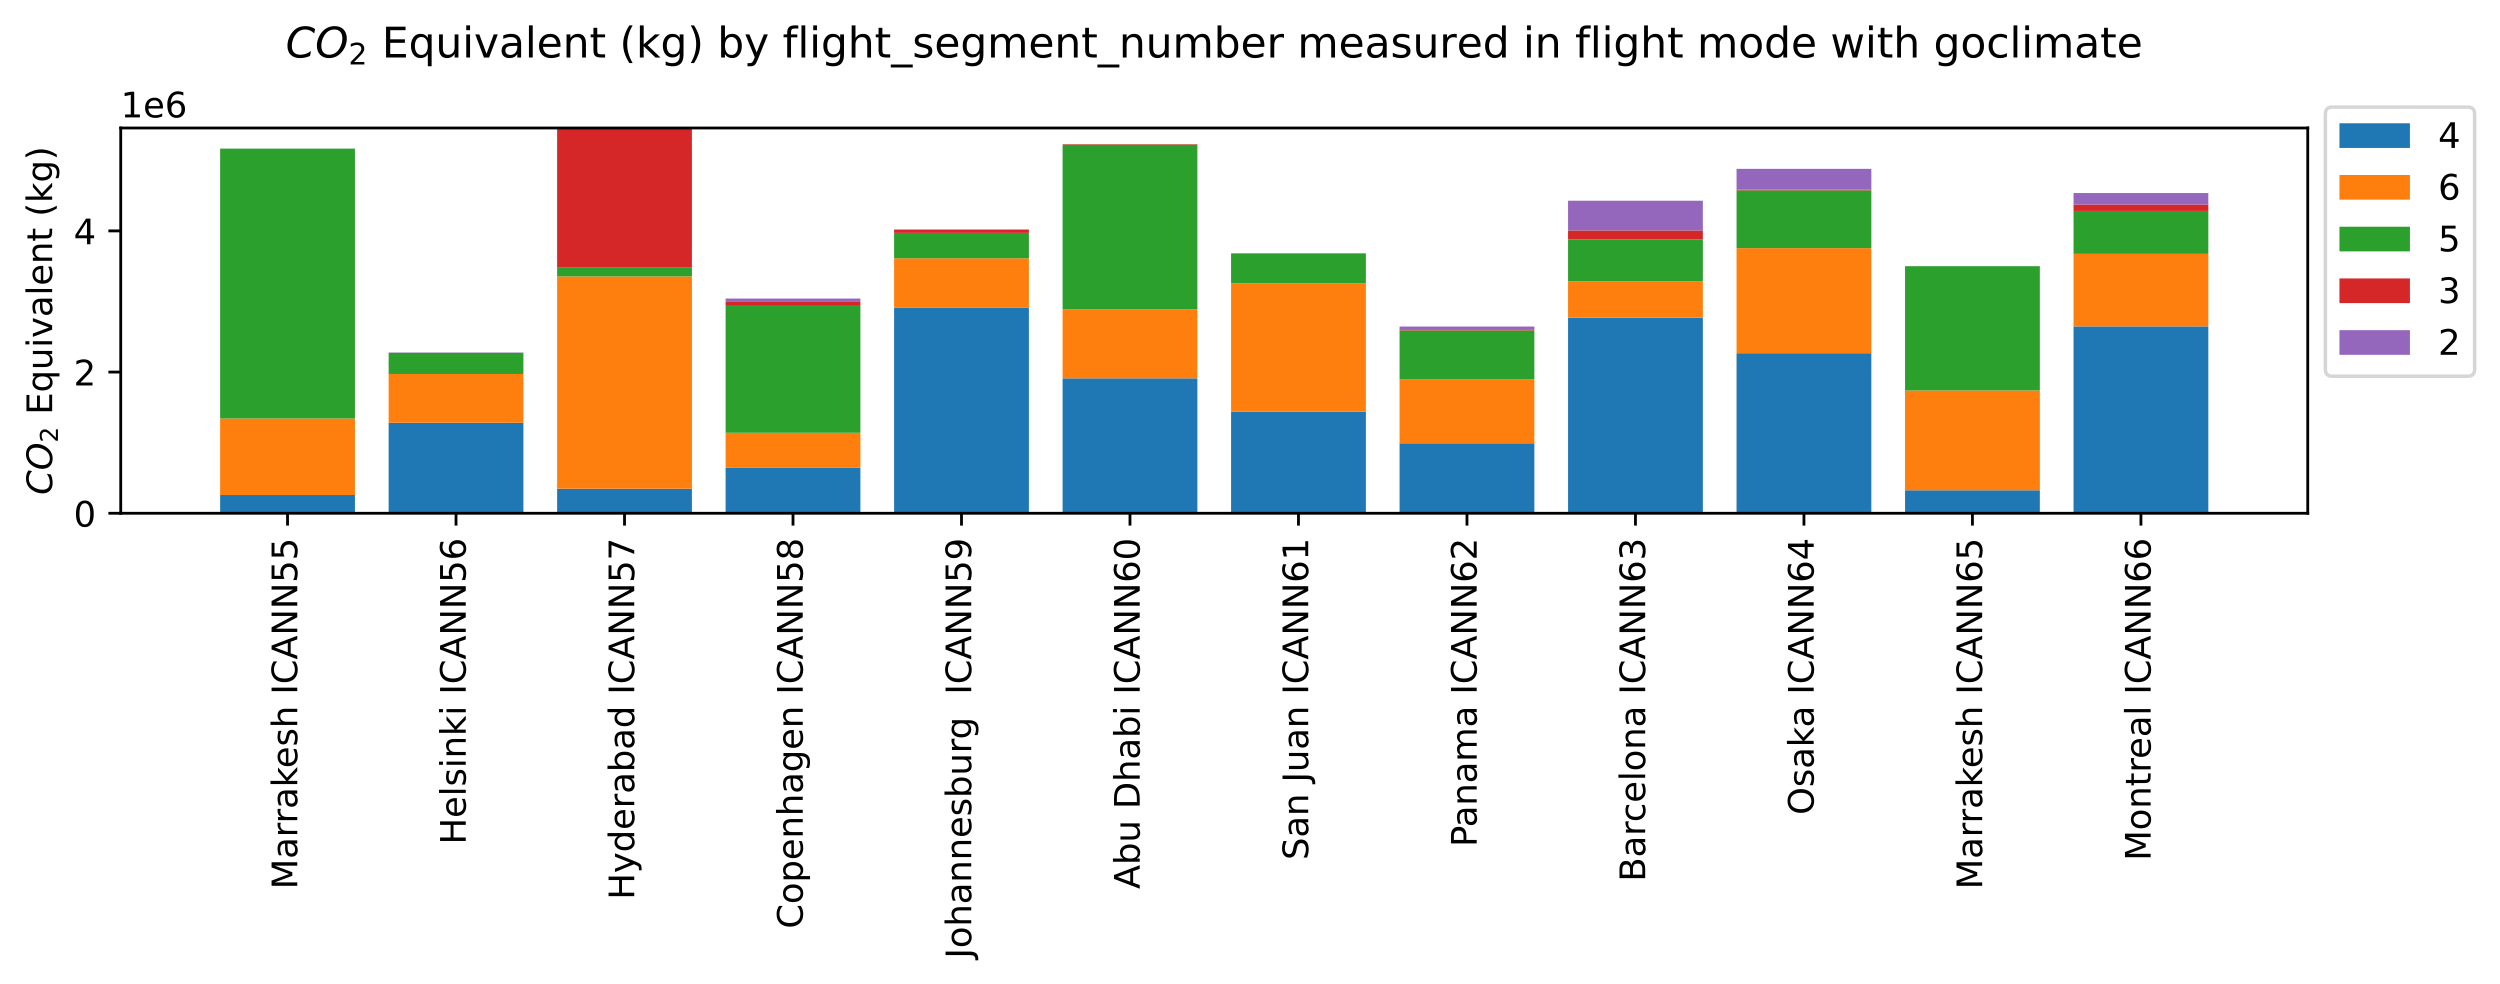 <?xml version="1.0" encoding="utf-8" standalone="no"?>
<!DOCTYPE svg PUBLIC "-//W3C//DTD SVG 1.1//EN"
  "http://www.w3.org/Graphics/SVG/1.1/DTD/svg11.dtd">
<!-- Created with matplotlib (https://matplotlib.org/) -->
<svg height="279.218pt" version="1.1" viewBox="0 0 709.485 279.218" width="709.485pt" xmlns="http://www.w3.org/2000/svg" xmlns:xlink="http://www.w3.org/1999/xlink">
 <defs>
  <style type="text/css">
*{stroke-linecap:butt;stroke-linejoin:round;}
  </style>
 </defs>
 <g id="figure_1">
  <g id="patch_1">
   <path d="M -0 279.218 
L 709.485 279.218 
L 709.485 0 
L -0 0 
z
" style="fill:#ffffff;"/>
  </g>
  <g id="axes_1">
   <g id="patch_2">
    <path d="M 34.263 145.659 
L 654.923 145.659 
L 654.923 36.32 
L 34.263 36.32 
z
" style="fill:#ffffff;"/>
   </g>
   <g id="patch_3">
    <path clip-path="url(#pe28b0ec6ab)" d="M 62.474 145.659 
L 100.728 145.659 
L 100.728 140.486 
L 62.474 140.486 
z
" style="fill:#1f77b4;"/>
   </g>
   <g id="patch_4">
    <path clip-path="url(#pe28b0ec6ab)" d="M 110.291 145.659 
L 148.544 145.659 
L 148.544 119.973 
L 110.291 119.973 
z
" style="fill:#1f77b4;"/>
   </g>
   <g id="patch_5">
    <path clip-path="url(#pe28b0ec6ab)" d="M 158.108 145.659 
L 196.361 145.659 
L 196.361 138.691 
L 158.108 138.691 
z
" style="fill:#1f77b4;"/>
   </g>
   <g id="patch_6">
    <path clip-path="url(#pe28b0ec6ab)" d="M 205.924 145.659 
L 244.178 145.659 
L 244.178 132.764 
L 205.924 132.764 
z
" style="fill:#1f77b4;"/>
   </g>
   <g id="patch_7">
    <path clip-path="url(#pe28b0ec6ab)" d="M 253.741 145.659 
L 291.994 145.659 
L 291.994 87.369 
L 253.741 87.369 
z
" style="fill:#1f77b4;"/>
   </g>
   <g id="patch_8">
    <path clip-path="url(#pe28b0ec6ab)" d="M 301.558 145.659 
L 339.811 145.659 
L 339.811 107.363 
L 301.558 107.363 
z
" style="fill:#1f77b4;"/>
   </g>
   <g id="patch_9">
    <path clip-path="url(#pe28b0ec6ab)" d="M 349.374 145.659 
L 387.627 145.659 
L 387.627 116.812 
L 349.374 116.812 
z
" style="fill:#1f77b4;"/>
   </g>
   <g id="patch_10">
    <path clip-path="url(#pe28b0ec6ab)" d="M 397.191 145.659 
L 435.444 145.659 
L 435.444 125.797 
L 397.191 125.797 
z
" style="fill:#1f77b4;"/>
   </g>
   <g id="patch_11">
    <path clip-path="url(#pe28b0ec6ab)" d="M 445.007 145.659 
L 483.261 145.659 
L 483.261 90.151 
L 445.007 90.151 
z
" style="fill:#1f77b4;"/>
   </g>
   <g id="patch_12">
    <path clip-path="url(#pe28b0ec6ab)" d="M 492.824 145.659 
L 531.077 145.659 
L 531.077 100.229 
L 492.824 100.229 
z
" style="fill:#1f77b4;"/>
   </g>
   <g id="patch_13">
    <path clip-path="url(#pe28b0ec6ab)" d="M 540.641 145.659 
L 578.894 145.659 
L 578.894 139.128 
L 540.641 139.128 
z
" style="fill:#1f77b4;"/>
   </g>
   <g id="patch_14">
    <path clip-path="url(#pe28b0ec6ab)" d="M 588.457 145.659 
L 626.711 145.659 
L 626.711 92.625 
L 588.457 92.625 
z
" style="fill:#1f77b4;"/>
   </g>
   <g id="patch_15">
    <path clip-path="url(#pe28b0ec6ab)" d="M 62.474 140.486 
L 100.728 140.486 
L 100.728 118.763 
L 62.474 118.763 
z
" style="fill:#ff7f0e;"/>
   </g>
   <g id="patch_16">
    <path clip-path="url(#pe28b0ec6ab)" d="M 110.291 119.973 
L 148.544 119.973 
L 148.544 106.131 
L 110.291 106.131 
z
" style="fill:#ff7f0e;"/>
   </g>
   <g id="patch_17">
    <path clip-path="url(#pe28b0ec6ab)" d="M 158.108 138.691 
L 196.361 138.691 
L 196.361 78.436 
L 158.108 78.436 
z
" style="fill:#ff7f0e;"/>
   </g>
   <g id="patch_18">
    <path clip-path="url(#pe28b0ec6ab)" d="M 205.924 132.764 
L 244.178 132.764 
L 244.178 122.82 
L 205.924 122.82 
z
" style="fill:#ff7f0e;"/>
   </g>
   <g id="patch_19">
    <path clip-path="url(#pe28b0ec6ab)" d="M 253.741 87.369 
L 291.994 87.369 
L 291.994 73.3 
L 253.741 73.3 
z
" style="fill:#ff7f0e;"/>
   </g>
   <g id="patch_20">
    <path clip-path="url(#pe28b0ec6ab)" d="M 301.558 107.363 
L 339.811 107.363 
L 339.811 87.751 
L 301.558 87.751 
z
" style="fill:#ff7f0e;"/>
   </g>
   <g id="patch_21">
    <path clip-path="url(#pe28b0ec6ab)" d="M 349.374 116.812 
L 387.627 116.812 
L 387.627 80.371 
L 349.374 80.371 
z
" style="fill:#ff7f0e;"/>
   </g>
   <g id="patch_22">
    <path clip-path="url(#pe28b0ec6ab)" d="M 397.191 125.797 
L 435.444 125.797 
L 435.444 107.689 
L 397.191 107.689 
z
" style="fill:#ff7f0e;"/>
   </g>
   <g id="patch_23">
    <path clip-path="url(#pe28b0ec6ab)" d="M 445.007 90.151 
L 483.261 90.151 
L 483.261 79.782 
L 445.007 79.782 
z
" style="fill:#ff7f0e;"/>
   </g>
   <g id="patch_24">
    <path clip-path="url(#pe28b0ec6ab)" d="M 492.824 100.229 
L 531.077 100.229 
L 531.077 70.419 
L 492.824 70.419 
z
" style="fill:#ff7f0e;"/>
   </g>
   <g id="patch_25">
    <path clip-path="url(#pe28b0ec6ab)" d="M 540.641 139.128 
L 578.894 139.128 
L 578.894 110.81 
L 540.641 110.81 
z
" style="fill:#ff7f0e;"/>
   </g>
   <g id="patch_26">
    <path clip-path="url(#pe28b0ec6ab)" d="M 588.457 92.625 
L 626.711 92.625 
L 626.711 72.046 
L 588.457 72.046 
z
" style="fill:#ff7f0e;"/>
   </g>
   <g id="patch_27">
    <path clip-path="url(#pe28b0ec6ab)" d="M 62.474 118.763 
L 100.728 118.763 
L 100.728 42.175 
L 62.474 42.175 
z
" style="fill:#2ca02c;"/>
   </g>
   <g id="patch_28">
    <path clip-path="url(#pe28b0ec6ab)" d="M 110.291 106.131 
L 148.544 106.131 
L 148.544 100.131 
L 110.291 100.131 
z
" style="fill:#2ca02c;"/>
   </g>
   <g id="patch_29">
    <path clip-path="url(#pe28b0ec6ab)" d="M 158.108 78.436 
L 196.361 78.436 
L 196.361 75.824 
L 158.108 75.824 
z
" style="fill:#2ca02c;"/>
   </g>
   <g id="patch_30">
    <path clip-path="url(#pe28b0ec6ab)" d="M 205.924 122.82 
L 244.178 122.82 
L 244.178 86.806 
L 205.924 86.806 
z
" style="fill:#2ca02c;"/>
   </g>
   <g id="patch_31">
    <path clip-path="url(#pe28b0ec6ab)" d="M 253.741 73.3 
L 291.994 73.3 
L 291.994 66.088 
L 253.741 66.088 
z
" style="fill:#2ca02c;"/>
   </g>
   <g id="patch_32">
    <path clip-path="url(#pe28b0ec6ab)" d="M 301.558 87.751 
L 339.811 87.751 
L 339.811 41.058 
L 301.558 41.058 
z
" style="fill:#2ca02c;"/>
   </g>
   <g id="patch_33">
    <path clip-path="url(#pe28b0ec6ab)" d="M 349.374 80.371 
L 387.627 80.371 
L 387.627 71.948 
L 349.374 71.948 
z
" style="fill:#2ca02c;"/>
   </g>
   <g id="patch_34">
    <path clip-path="url(#pe28b0ec6ab)" d="M 397.191 107.689 
L 435.444 107.689 
L 435.444 93.775 
L 397.191 93.775 
z
" style="fill:#2ca02c;"/>
   </g>
   <g id="patch_35">
    <path clip-path="url(#pe28b0ec6ab)" d="M 445.007 79.782 
L 483.261 79.782 
L 483.261 67.979 
L 445.007 67.979 
z
" style="fill:#2ca02c;"/>
   </g>
   <g id="patch_36">
    <path clip-path="url(#pe28b0ec6ab)" d="M 492.824 70.419 
L 531.077 70.419 
L 531.077 54.017 
L 492.824 54.017 
z
" style="fill:#2ca02c;"/>
   </g>
   <g id="patch_37">
    <path clip-path="url(#pe28b0ec6ab)" d="M 540.641 110.81 
L 578.894 110.81 
L 578.894 75.543 
L 540.641 75.543 
z
" style="fill:#2ca02c;"/>
   </g>
   <g id="patch_38">
    <path clip-path="url(#pe28b0ec6ab)" d="M 588.457 72.046 
L 626.711 72.046 
L 626.711 59.86 
L 588.457 59.86 
z
" style="fill:#2ca02c;"/>
   </g>
   <g id="patch_39">
    <path clip-path="url(#pe28b0ec6ab)" d="M 62.474 42.175 
L 100.728 42.175 
L 100.728 42.175 
L 62.474 42.175 
z
" style="fill:#d62728;"/>
   </g>
   <g id="patch_40">
    <path clip-path="url(#pe28b0ec6ab)" d="M 110.291 100.131 
L 148.544 100.131 
L 148.544 100.131 
L 110.291 100.131 
z
" style="fill:#d62728;"/>
   </g>
   <g id="patch_41">
    <path clip-path="url(#pe28b0ec6ab)" d="M 158.108 75.824 
L 196.361 75.824 
L 196.361 36.32 
L 158.108 36.32 
z
" style="fill:#d62728;"/>
   </g>
   <g id="patch_42">
    <path clip-path="url(#pe28b0ec6ab)" d="M 205.924 86.806 
L 244.178 86.806 
L 244.178 85.684 
L 205.924 85.684 
z
" style="fill:#d62728;"/>
   </g>
   <g id="patch_43">
    <path clip-path="url(#pe28b0ec6ab)" d="M 253.741 66.088 
L 291.994 66.088 
L 291.994 65.189 
L 253.741 65.189 
z
" style="fill:#d62728;"/>
   </g>
   <g id="patch_44">
    <path clip-path="url(#pe28b0ec6ab)" d="M 301.558 41.058 
L 339.811 41.058 
L 339.811 40.911 
L 301.558 40.911 
z
" style="fill:#d62728;"/>
   </g>
   <g id="patch_45">
    <path clip-path="url(#pe28b0ec6ab)" d="M 349.374 71.948 
L 387.627 71.948 
L 387.627 71.869 
L 349.374 71.869 
z
" style="fill:#d62728;"/>
   </g>
   <g id="patch_46">
    <path clip-path="url(#pe28b0ec6ab)" d="M 397.191 93.775 
L 435.444 93.775 
L 435.444 93.633 
L 397.191 93.633 
z
" style="fill:#d62728;"/>
   </g>
   <g id="patch_47">
    <path clip-path="url(#pe28b0ec6ab)" d="M 445.007 67.979 
L 483.261 67.979 
L 483.261 65.399 
L 445.007 65.399 
z
" style="fill:#d62728;"/>
   </g>
   <g id="patch_48">
    <path clip-path="url(#pe28b0ec6ab)" d="M 492.824 54.017 
L 531.077 54.017 
L 531.077 53.782 
L 492.824 53.782 
z
" style="fill:#d62728;"/>
   </g>
   <g id="patch_49">
    <path clip-path="url(#pe28b0ec6ab)" d="M 540.641 75.543 
L 578.894 75.543 
L 578.894 75.543 
L 540.641 75.543 
z
" style="fill:#d62728;"/>
   </g>
   <g id="patch_50">
    <path clip-path="url(#pe28b0ec6ab)" d="M 588.457 59.86 
L 626.711 59.86 
L 626.711 58.033 
L 588.457 58.033 
z
" style="fill:#d62728;"/>
   </g>
   <g id="patch_51">
    <path clip-path="url(#pe28b0ec6ab)" d="M 62.474 42.175 
L 100.728 42.175 
L 100.728 42.175 
L 62.474 42.175 
z
" style="fill:#9467bd;"/>
   </g>
   <g id="patch_52">
    <path clip-path="url(#pe28b0ec6ab)" d="M 110.291 100.131 
L 148.544 100.131 
L 148.544 100.027 
L 110.291 100.027 
z
" style="fill:#9467bd;"/>
   </g>
   <g id="patch_53">
    <path clip-path="url(#pe28b0ec6ab)" d="M 158.108 36.32 
L 196.361 36.32 
L 196.361 36.32 
L 158.108 36.32 
z
" style="fill:#9467bd;"/>
   </g>
   <g id="patch_54">
    <path clip-path="url(#pe28b0ec6ab)" d="M 205.924 85.684 
L 244.178 85.684 
L 244.178 84.726 
L 205.924 84.726 
z
" style="fill:#9467bd;"/>
   </g>
   <g id="patch_55">
    <path clip-path="url(#pe28b0ec6ab)" d="M 253.741 65.189 
L 291.994 65.189 
L 291.994 65.093 
L 253.741 65.093 
z
" style="fill:#9467bd;"/>
   </g>
   <g id="patch_56">
    <path clip-path="url(#pe28b0ec6ab)" d="M 301.558 40.911 
L 339.811 40.911 
L 339.811 40.911 
L 301.558 40.911 
z
" style="fill:#9467bd;"/>
   </g>
   <g id="patch_57">
    <path clip-path="url(#pe28b0ec6ab)" d="M 349.374 71.869 
L 387.627 71.869 
L 387.627 71.869 
L 349.374 71.869 
z
" style="fill:#9467bd;"/>
   </g>
   <g id="patch_58">
    <path clip-path="url(#pe28b0ec6ab)" d="M 397.191 93.633 
L 435.444 93.633 
L 435.444 92.671 
L 397.191 92.671 
z
" style="fill:#9467bd;"/>
   </g>
   <g id="patch_59">
    <path clip-path="url(#pe28b0ec6ab)" d="M 445.007 65.399 
L 483.261 65.399 
L 483.261 56.961 
L 445.007 56.961 
z
" style="fill:#9467bd;"/>
   </g>
   <g id="patch_60">
    <path clip-path="url(#pe28b0ec6ab)" d="M 492.824 53.782 
L 531.077 53.782 
L 531.077 47.917 
L 492.824 47.917 
z
" style="fill:#9467bd;"/>
   </g>
   <g id="patch_61">
    <path clip-path="url(#pe28b0ec6ab)" d="M 540.641 75.543 
L 578.894 75.543 
L 578.894 75.543 
L 540.641 75.543 
z
" style="fill:#9467bd;"/>
   </g>
   <g id="patch_62">
    <path clip-path="url(#pe28b0ec6ab)" d="M 588.457 58.033 
L 626.711 58.033 
L 626.711 54.78 
L 588.457 54.78 
z
" style="fill:#9467bd;"/>
   </g>
   <g id="matplotlib.axis_1">
    <g id="xtick_1">
     <g id="line2d_1">
      <defs>
       <path d="M 0 0 
L 0 3.5 
" id="mc9f364dd64" style="stroke:#000000;stroke-width:0.8;"/>
      </defs>
      <g>
       <use style="stroke:#000000;stroke-width:0.8;" x="81.601" xlink:href="#mc9f364dd64" y="145.659"/>
      </g>
     </g>
     <g id="text_1">
      <!-- Marrakesh ICANN55 -->
      <defs>
       <path d="M 9.812 72.906 
L 24.516 72.906 
L 43.109 23.297 
L 61.812 72.906 
L 76.516 72.906 
L 76.516 0 
L 66.891 0 
L 66.891 64.016 
L 48.094 14.016 
L 38.188 14.016 
L 19.391 64.016 
L 19.391 0 
L 9.812 0 
z
" id="DejaVuSans-77"/>
       <path d="M 34.281 27.484 
Q 23.391 27.484 19.188 25 
Q 14.984 22.516 14.984 16.5 
Q 14.984 11.719 18.141 8.906 
Q 21.297 6.109 26.703 6.109 
Q 34.188 6.109 38.703 11.406 
Q 43.219 16.703 43.219 25.484 
L 43.219 27.484 
z
M 52.203 31.203 
L 52.203 0 
L 43.219 0 
L 43.219 8.297 
Q 40.141 3.328 35.547 0.953 
Q 30.953 -1.422 24.312 -1.422 
Q 15.922 -1.422 10.953 3.297 
Q 6 8.016 6 15.922 
Q 6 25.141 12.172 29.828 
Q 18.359 34.516 30.609 34.516 
L 43.219 34.516 
L 43.219 35.406 
Q 43.219 41.609 39.141 45 
Q 35.062 48.391 27.688 48.391 
Q 23 48.391 18.547 47.266 
Q 14.109 46.141 10.016 43.891 
L 10.016 52.203 
Q 14.938 54.109 19.578 55.047 
Q 24.219 56 28.609 56 
Q 40.484 56 46.344 49.844 
Q 52.203 43.703 52.203 31.203 
z
" id="DejaVuSans-97"/>
       <path d="M 41.109 46.297 
Q 39.594 47.172 37.812 47.578 
Q 36.031 48 33.891 48 
Q 26.266 48 22.188 43.047 
Q 18.109 38.094 18.109 28.812 
L 18.109 0 
L 9.078 0 
L 9.078 54.688 
L 18.109 54.688 
L 18.109 46.188 
Q 20.953 51.172 25.484 53.578 
Q 30.031 56 36.531 56 
Q 37.453 56 38.578 55.875 
Q 39.703 55.766 41.062 55.516 
z
" id="DejaVuSans-114"/>
       <path d="M 9.078 75.984 
L 18.109 75.984 
L 18.109 31.109 
L 44.922 54.688 
L 56.391 54.688 
L 27.391 29.109 
L 57.625 0 
L 45.906 0 
L 18.109 26.703 
L 18.109 0 
L 9.078 0 
z
" id="DejaVuSans-107"/>
       <path d="M 56.203 29.594 
L 56.203 25.203 
L 14.891 25.203 
Q 15.484 15.922 20.484 11.062 
Q 25.484 6.203 34.422 6.203 
Q 39.594 6.203 44.453 7.469 
Q 49.312 8.734 54.109 11.281 
L 54.109 2.781 
Q 49.266 0.734 44.188 -0.344 
Q 39.109 -1.422 33.891 -1.422 
Q 20.797 -1.422 13.156 6.188 
Q 5.516 13.812 5.516 26.812 
Q 5.516 40.234 12.766 48.109 
Q 20.016 56 32.328 56 
Q 43.359 56 49.781 48.891 
Q 56.203 41.797 56.203 29.594 
z
M 47.219 32.234 
Q 47.125 39.594 43.094 43.984 
Q 39.062 48.391 32.422 48.391 
Q 24.906 48.391 20.391 44.141 
Q 15.875 39.891 15.188 32.172 
z
" id="DejaVuSans-101"/>
       <path d="M 44.281 53.078 
L 44.281 44.578 
Q 40.484 46.531 36.375 47.5 
Q 32.281 48.484 27.875 48.484 
Q 21.188 48.484 17.844 46.438 
Q 14.5 44.391 14.5 40.281 
Q 14.5 37.156 16.891 35.375 
Q 19.281 33.594 26.516 31.984 
L 29.594 31.297 
Q 39.156 29.25 43.188 25.516 
Q 47.219 21.781 47.219 15.094 
Q 47.219 7.469 41.188 3.016 
Q 35.156 -1.422 24.609 -1.422 
Q 20.219 -1.422 15.453 -0.562 
Q 10.688 0.297 5.422 2 
L 5.422 11.281 
Q 10.406 8.688 15.234 7.391 
Q 20.062 6.109 24.812 6.109 
Q 31.156 6.109 34.562 8.281 
Q 37.984 10.453 37.984 14.406 
Q 37.984 18.062 35.516 20.016 
Q 33.062 21.969 24.703 23.781 
L 21.578 24.516 
Q 13.234 26.266 9.516 29.906 
Q 5.812 33.547 5.812 39.891 
Q 5.812 47.609 11.281 51.797 
Q 16.75 56 26.812 56 
Q 31.781 56 36.172 55.266 
Q 40.578 54.547 44.281 53.078 
z
" id="DejaVuSans-115"/>
       <path d="M 54.891 33.016 
L 54.891 0 
L 45.906 0 
L 45.906 32.719 
Q 45.906 40.484 42.875 44.328 
Q 39.844 48.188 33.797 48.188 
Q 26.516 48.188 22.312 43.547 
Q 18.109 38.922 18.109 30.906 
L 18.109 0 
L 9.078 0 
L 9.078 75.984 
L 18.109 75.984 
L 18.109 46.188 
Q 21.344 51.125 25.703 53.562 
Q 30.078 56 35.797 56 
Q 45.219 56 50.047 50.172 
Q 54.891 44.344 54.891 33.016 
z
" id="DejaVuSans-104"/>
       <path id="DejaVuSans-32"/>
       <path d="M 9.812 72.906 
L 19.672 72.906 
L 19.672 0 
L 9.812 0 
z
" id="DejaVuSans-73"/>
       <path d="M 64.406 67.281 
L 64.406 56.891 
Q 59.422 61.531 53.781 63.812 
Q 48.141 66.109 41.797 66.109 
Q 29.297 66.109 22.656 58.469 
Q 16.016 50.828 16.016 36.375 
Q 16.016 21.969 22.656 14.328 
Q 29.297 6.688 41.797 6.688 
Q 48.141 6.688 53.781 8.984 
Q 59.422 11.281 64.406 15.922 
L 64.406 5.609 
Q 59.234 2.094 53.438 0.328 
Q 47.656 -1.422 41.219 -1.422 
Q 24.656 -1.422 15.125 8.703 
Q 5.609 18.844 5.609 36.375 
Q 5.609 53.953 15.125 64.078 
Q 24.656 74.219 41.219 74.219 
Q 47.75 74.219 53.531 72.484 
Q 59.328 70.75 64.406 67.281 
z
" id="DejaVuSans-67"/>
       <path d="M 34.188 63.188 
L 20.797 26.906 
L 47.609 26.906 
z
M 28.609 72.906 
L 39.797 72.906 
L 67.578 0 
L 57.328 0 
L 50.688 18.703 
L 17.828 18.703 
L 11.188 0 
L 0.781 0 
z
" id="DejaVuSans-65"/>
       <path d="M 9.812 72.906 
L 23.094 72.906 
L 55.422 11.922 
L 55.422 72.906 
L 64.984 72.906 
L 64.984 0 
L 51.703 0 
L 19.391 60.984 
L 19.391 0 
L 9.812 0 
z
" id="DejaVuSans-78"/>
       <path d="M 10.797 72.906 
L 49.516 72.906 
L 49.516 64.594 
L 19.828 64.594 
L 19.828 46.734 
Q 21.969 47.469 24.109 47.828 
Q 26.266 48.188 28.422 48.188 
Q 40.625 48.188 47.75 41.5 
Q 54.891 34.812 54.891 23.391 
Q 54.891 11.625 47.562 5.094 
Q 40.234 -1.422 26.906 -1.422 
Q 22.312 -1.422 17.547 -0.641 
Q 12.797 0.141 7.719 1.703 
L 7.719 11.625 
Q 12.109 9.234 16.797 8.062 
Q 21.484 6.891 26.703 6.891 
Q 35.156 6.891 40.078 11.328 
Q 45.016 15.766 45.016 23.391 
Q 45.016 31 40.078 35.438 
Q 35.156 39.891 26.703 39.891 
Q 22.75 39.891 18.812 39.016 
Q 14.891 38.141 10.797 36.281 
z
" id="DejaVuSans-53"/>
      </defs>
      <g transform="translate(84.36 252.357)rotate(-90)scale(0.1 -0.1)">
       <use xlink:href="#DejaVuSans-77"/>
       <use x="86.279" xlink:href="#DejaVuSans-97"/>
       <use x="147.559" xlink:href="#DejaVuSans-114"/>
       <use x="186.922" xlink:href="#DejaVuSans-114"/>
       <use x="228.035" xlink:href="#DejaVuSans-97"/>
       <use x="289.314" xlink:href="#DejaVuSans-107"/>
       <use x="343.6" xlink:href="#DejaVuSans-101"/>
       <use x="405.123" xlink:href="#DejaVuSans-115"/>
       <use x="457.223" xlink:href="#DejaVuSans-104"/>
       <use x="520.602" xlink:href="#DejaVuSans-32"/>
       <use x="552.389" xlink:href="#DejaVuSans-73"/>
       <use x="581.881" xlink:href="#DejaVuSans-67"/>
       <use x="651.705" xlink:href="#DejaVuSans-65"/>
       <use x="720.113" xlink:href="#DejaVuSans-78"/>
       <use x="794.918" xlink:href="#DejaVuSans-78"/>
       <use x="869.723" xlink:href="#DejaVuSans-53"/>
       <use x="933.346" xlink:href="#DejaVuSans-53"/>
      </g>
     </g>
    </g>
    <g id="xtick_2">
     <g id="line2d_2">
      <g>
       <use style="stroke:#000000;stroke-width:0.8;" x="129.418" xlink:href="#mc9f364dd64" y="145.659"/>
      </g>
     </g>
     <g id="text_2">
      <!-- Helsinki ICANN56 -->
      <defs>
       <path d="M 9.812 72.906 
L 19.672 72.906 
L 19.672 43.016 
L 55.516 43.016 
L 55.516 72.906 
L 65.375 72.906 
L 65.375 0 
L 55.516 0 
L 55.516 34.719 
L 19.672 34.719 
L 19.672 0 
L 9.812 0 
z
" id="DejaVuSans-72"/>
       <path d="M 9.422 75.984 
L 18.406 75.984 
L 18.406 0 
L 9.422 0 
z
" id="DejaVuSans-108"/>
       <path d="M 9.422 54.688 
L 18.406 54.688 
L 18.406 0 
L 9.422 0 
z
M 9.422 75.984 
L 18.406 75.984 
L 18.406 64.594 
L 9.422 64.594 
z
" id="DejaVuSans-105"/>
       <path d="M 54.891 33.016 
L 54.891 0 
L 45.906 0 
L 45.906 32.719 
Q 45.906 40.484 42.875 44.328 
Q 39.844 48.188 33.797 48.188 
Q 26.516 48.188 22.312 43.547 
Q 18.109 38.922 18.109 30.906 
L 18.109 0 
L 9.078 0 
L 9.078 54.688 
L 18.109 54.688 
L 18.109 46.188 
Q 21.344 51.125 25.703 53.562 
Q 30.078 56 35.797 56 
Q 45.219 56 50.047 50.172 
Q 54.891 44.344 54.891 33.016 
z
" id="DejaVuSans-110"/>
       <path d="M 33.016 40.375 
Q 26.375 40.375 22.484 35.828 
Q 18.609 31.297 18.609 23.391 
Q 18.609 15.531 22.484 10.953 
Q 26.375 6.391 33.016 6.391 
Q 39.656 6.391 43.531 10.953 
Q 47.406 15.531 47.406 23.391 
Q 47.406 31.297 43.531 35.828 
Q 39.656 40.375 33.016 40.375 
z
M 52.594 71.297 
L 52.594 62.312 
Q 48.875 64.062 45.094 64.984 
Q 41.312 65.922 37.594 65.922 
Q 27.828 65.922 22.672 59.328 
Q 17.531 52.734 16.797 39.406 
Q 19.672 43.656 24.016 45.922 
Q 28.375 48.188 33.594 48.188 
Q 44.578 48.188 50.953 41.516 
Q 57.328 34.859 57.328 23.391 
Q 57.328 12.156 50.688 5.359 
Q 44.047 -1.422 33.016 -1.422 
Q 20.359 -1.422 13.672 8.266 
Q 6.984 17.969 6.984 36.375 
Q 6.984 53.656 15.188 63.938 
Q 23.391 74.219 37.203 74.219 
Q 40.922 74.219 44.703 73.484 
Q 48.484 72.75 52.594 71.297 
z
" id="DejaVuSans-54"/>
      </defs>
      <g transform="translate(132.177 239.643)rotate(-90)scale(0.1 -0.1)">
       <use xlink:href="#DejaVuSans-72"/>
       <use x="75.195" xlink:href="#DejaVuSans-101"/>
       <use x="136.719" xlink:href="#DejaVuSans-108"/>
       <use x="164.502" xlink:href="#DejaVuSans-115"/>
       <use x="216.602" xlink:href="#DejaVuSans-105"/>
       <use x="244.385" xlink:href="#DejaVuSans-110"/>
       <use x="307.764" xlink:href="#DejaVuSans-107"/>
       <use x="365.674" xlink:href="#DejaVuSans-105"/>
       <use x="393.457" xlink:href="#DejaVuSans-32"/>
       <use x="425.244" xlink:href="#DejaVuSans-73"/>
       <use x="454.736" xlink:href="#DejaVuSans-67"/>
       <use x="524.561" xlink:href="#DejaVuSans-65"/>
       <use x="592.969" xlink:href="#DejaVuSans-78"/>
       <use x="667.773" xlink:href="#DejaVuSans-78"/>
       <use x="742.578" xlink:href="#DejaVuSans-53"/>
       <use x="806.201" xlink:href="#DejaVuSans-54"/>
      </g>
     </g>
    </g>
    <g id="xtick_3">
     <g id="line2d_3">
      <g>
       <use style="stroke:#000000;stroke-width:0.8;" x="177.234" xlink:href="#mc9f364dd64" y="145.659"/>
      </g>
     </g>
     <g id="text_3">
      <!-- Hyderabad ICANN57 -->
      <defs>
       <path d="M 32.172 -5.078 
Q 28.375 -14.844 24.75 -17.812 
Q 21.141 -20.797 15.094 -20.797 
L 7.906 -20.797 
L 7.906 -13.281 
L 13.188 -13.281 
Q 16.891 -13.281 18.938 -11.516 
Q 21 -9.766 23.484 -3.219 
L 25.094 0.875 
L 2.984 54.688 
L 12.5 54.688 
L 29.594 11.922 
L 46.688 54.688 
L 56.203 54.688 
z
" id="DejaVuSans-121"/>
       <path d="M 45.406 46.391 
L 45.406 75.984 
L 54.391 75.984 
L 54.391 0 
L 45.406 0 
L 45.406 8.203 
Q 42.578 3.328 38.25 0.953 
Q 33.938 -1.422 27.875 -1.422 
Q 17.969 -1.422 11.734 6.484 
Q 5.516 14.406 5.516 27.297 
Q 5.516 40.188 11.734 48.094 
Q 17.969 56 27.875 56 
Q 33.938 56 38.25 53.625 
Q 42.578 51.266 45.406 46.391 
z
M 14.797 27.297 
Q 14.797 17.391 18.875 11.75 
Q 22.953 6.109 30.078 6.109 
Q 37.203 6.109 41.297 11.75 
Q 45.406 17.391 45.406 27.297 
Q 45.406 37.203 41.297 42.844 
Q 37.203 48.484 30.078 48.484 
Q 22.953 48.484 18.875 42.844 
Q 14.797 37.203 14.797 27.297 
z
" id="DejaVuSans-100"/>
       <path d="M 48.688 27.297 
Q 48.688 37.203 44.609 42.844 
Q 40.531 48.484 33.406 48.484 
Q 26.266 48.484 22.188 42.844 
Q 18.109 37.203 18.109 27.297 
Q 18.109 17.391 22.188 11.75 
Q 26.266 6.109 33.406 6.109 
Q 40.531 6.109 44.609 11.75 
Q 48.688 17.391 48.688 27.297 
z
M 18.109 46.391 
Q 20.953 51.266 25.266 53.625 
Q 29.594 56 35.594 56 
Q 45.562 56 51.781 48.094 
Q 58.016 40.188 58.016 27.297 
Q 58.016 14.406 51.781 6.484 
Q 45.562 -1.422 35.594 -1.422 
Q 29.594 -1.422 25.266 0.953 
Q 20.953 3.328 18.109 8.203 
L 18.109 0 
L 9.078 0 
L 9.078 75.984 
L 18.109 75.984 
z
" id="DejaVuSans-98"/>
       <path d="M 8.203 72.906 
L 55.078 72.906 
L 55.078 68.703 
L 28.609 0 
L 18.312 0 
L 43.219 64.594 
L 8.203 64.594 
z
" id="DejaVuSans-55"/>
      </defs>
      <g transform="translate(179.994 255.303)rotate(-90)scale(0.1 -0.1)">
       <use xlink:href="#DejaVuSans-72"/>
       <use x="75.195" xlink:href="#DejaVuSans-121"/>
       <use x="134.375" xlink:href="#DejaVuSans-100"/>
       <use x="197.852" xlink:href="#DejaVuSans-101"/>
       <use x="259.375" xlink:href="#DejaVuSans-114"/>
       <use x="300.488" xlink:href="#DejaVuSans-97"/>
       <use x="361.768" xlink:href="#DejaVuSans-98"/>
       <use x="425.244" xlink:href="#DejaVuSans-97"/>
       <use x="486.523" xlink:href="#DejaVuSans-100"/>
       <use x="550" xlink:href="#DejaVuSans-32"/>
       <use x="581.787" xlink:href="#DejaVuSans-73"/>
       <use x="611.279" xlink:href="#DejaVuSans-67"/>
       <use x="681.104" xlink:href="#DejaVuSans-65"/>
       <use x="749.512" xlink:href="#DejaVuSans-78"/>
       <use x="824.316" xlink:href="#DejaVuSans-78"/>
       <use x="899.121" xlink:href="#DejaVuSans-53"/>
       <use x="962.744" xlink:href="#DejaVuSans-55"/>
      </g>
     </g>
    </g>
    <g id="xtick_4">
     <g id="line2d_4">
      <g>
       <use style="stroke:#000000;stroke-width:0.8;" x="225.051" xlink:href="#mc9f364dd64" y="145.659"/>
      </g>
     </g>
     <g id="text_4">
      <!-- Copenhagen ICANN58 -->
      <defs>
       <path d="M 30.609 48.391 
Q 23.391 48.391 19.188 42.75 
Q 14.984 37.109 14.984 27.297 
Q 14.984 17.484 19.156 11.844 
Q 23.344 6.203 30.609 6.203 
Q 37.797 6.203 41.984 11.859 
Q 46.188 17.531 46.188 27.297 
Q 46.188 37.016 41.984 42.703 
Q 37.797 48.391 30.609 48.391 
z
M 30.609 56 
Q 42.328 56 49.016 48.375 
Q 55.719 40.766 55.719 27.297 
Q 55.719 13.875 49.016 6.219 
Q 42.328 -1.422 30.609 -1.422 
Q 18.844 -1.422 12.172 6.219 
Q 5.516 13.875 5.516 27.297 
Q 5.516 40.766 12.172 48.375 
Q 18.844 56 30.609 56 
z
" id="DejaVuSans-111"/>
       <path d="M 18.109 8.203 
L 18.109 -20.797 
L 9.078 -20.797 
L 9.078 54.688 
L 18.109 54.688 
L 18.109 46.391 
Q 20.953 51.266 25.266 53.625 
Q 29.594 56 35.594 56 
Q 45.562 56 51.781 48.094 
Q 58.016 40.188 58.016 27.297 
Q 58.016 14.406 51.781 6.484 
Q 45.562 -1.422 35.594 -1.422 
Q 29.594 -1.422 25.266 0.953 
Q 20.953 3.328 18.109 8.203 
z
M 48.688 27.297 
Q 48.688 37.203 44.609 42.844 
Q 40.531 48.484 33.406 48.484 
Q 26.266 48.484 22.188 42.844 
Q 18.109 37.203 18.109 27.297 
Q 18.109 17.391 22.188 11.75 
Q 26.266 6.109 33.406 6.109 
Q 40.531 6.109 44.609 11.75 
Q 48.688 17.391 48.688 27.297 
z
" id="DejaVuSans-112"/>
       <path d="M 45.406 27.984 
Q 45.406 37.75 41.375 43.109 
Q 37.359 48.484 30.078 48.484 
Q 22.859 48.484 18.828 43.109 
Q 14.797 37.75 14.797 27.984 
Q 14.797 18.266 18.828 12.891 
Q 22.859 7.516 30.078 7.516 
Q 37.359 7.516 41.375 12.891 
Q 45.406 18.266 45.406 27.984 
z
M 54.391 6.781 
Q 54.391 -7.172 48.188 -13.984 
Q 42 -20.797 29.203 -20.797 
Q 24.469 -20.797 20.266 -20.094 
Q 16.062 -19.391 12.109 -17.922 
L 12.109 -9.188 
Q 16.062 -11.328 19.922 -12.344 
Q 23.781 -13.375 27.781 -13.375 
Q 36.625 -13.375 41.016 -8.766 
Q 45.406 -4.156 45.406 5.172 
L 45.406 9.625 
Q 42.625 4.781 38.281 2.391 
Q 33.938 0 27.875 0 
Q 17.828 0 11.672 7.656 
Q 5.516 15.328 5.516 27.984 
Q 5.516 40.672 11.672 48.328 
Q 17.828 56 27.875 56 
Q 33.938 56 38.281 53.609 
Q 42.625 51.219 45.406 46.391 
L 45.406 54.688 
L 54.391 54.688 
z
" id="DejaVuSans-103"/>
       <path d="M 31.781 34.625 
Q 24.75 34.625 20.719 30.859 
Q 16.703 27.094 16.703 20.516 
Q 16.703 13.922 20.719 10.156 
Q 24.75 6.391 31.781 6.391 
Q 38.812 6.391 42.859 10.172 
Q 46.922 13.969 46.922 20.516 
Q 46.922 27.094 42.891 30.859 
Q 38.875 34.625 31.781 34.625 
z
M 21.922 38.812 
Q 15.578 40.375 12.031 44.719 
Q 8.5 49.078 8.5 55.328 
Q 8.5 64.062 14.719 69.141 
Q 20.953 74.219 31.781 74.219 
Q 42.672 74.219 48.875 69.141 
Q 55.078 64.062 55.078 55.328 
Q 55.078 49.078 51.531 44.719 
Q 48 40.375 41.703 38.812 
Q 48.828 37.156 52.797 32.312 
Q 56.781 27.484 56.781 20.516 
Q 56.781 9.906 50.312 4.234 
Q 43.844 -1.422 31.781 -1.422 
Q 19.734 -1.422 13.25 4.234 
Q 6.781 9.906 6.781 20.516 
Q 6.781 27.484 10.781 32.312 
Q 14.797 37.156 21.922 38.812 
z
M 18.312 54.391 
Q 18.312 48.734 21.844 45.562 
Q 25.391 42.391 31.781 42.391 
Q 38.141 42.391 41.719 45.562 
Q 45.312 48.734 45.312 54.391 
Q 45.312 60.062 41.719 63.234 
Q 38.141 66.406 31.781 66.406 
Q 25.391 66.406 21.844 63.234 
Q 18.312 60.062 18.312 54.391 
z
" id="DejaVuSans-56"/>
      </defs>
      <g transform="translate(227.81 263.543)rotate(-90)scale(0.1 -0.1)">
       <use xlink:href="#DejaVuSans-67"/>
       <use x="69.824" xlink:href="#DejaVuSans-111"/>
       <use x="131.006" xlink:href="#DejaVuSans-112"/>
       <use x="194.482" xlink:href="#DejaVuSans-101"/>
       <use x="256.006" xlink:href="#DejaVuSans-110"/>
       <use x="319.385" xlink:href="#DejaVuSans-104"/>
       <use x="382.764" xlink:href="#DejaVuSans-97"/>
       <use x="444.043" xlink:href="#DejaVuSans-103"/>
       <use x="507.52" xlink:href="#DejaVuSans-101"/>
       <use x="569.043" xlink:href="#DejaVuSans-110"/>
       <use x="632.422" xlink:href="#DejaVuSans-32"/>
       <use x="664.209" xlink:href="#DejaVuSans-73"/>
       <use x="693.701" xlink:href="#DejaVuSans-67"/>
       <use x="763.525" xlink:href="#DejaVuSans-65"/>
       <use x="831.934" xlink:href="#DejaVuSans-78"/>
       <use x="906.738" xlink:href="#DejaVuSans-78"/>
       <use x="981.543" xlink:href="#DejaVuSans-53"/>
       <use x="1045.166" xlink:href="#DejaVuSans-56"/>
      </g>
     </g>
    </g>
    <g id="xtick_5">
     <g id="line2d_5">
      <g>
       <use style="stroke:#000000;stroke-width:0.8;" x="272.868" xlink:href="#mc9f364dd64" y="145.659"/>
      </g>
     </g>
     <g id="text_5">
      <!-- Johannesburg  ICANN59 -->
      <defs>
       <path d="M 9.812 72.906 
L 19.672 72.906 
L 19.672 5.078 
Q 19.672 -8.109 14.672 -14.062 
Q 9.672 -20.016 -1.422 -20.016 
L -5.172 -20.016 
L -5.172 -11.719 
L -2.094 -11.719 
Q 4.438 -11.719 7.125 -8.047 
Q 9.812 -4.391 9.812 5.078 
z
" id="DejaVuSans-74"/>
       <path d="M 8.5 21.578 
L 8.5 54.688 
L 17.484 54.688 
L 17.484 21.922 
Q 17.484 14.156 20.5 10.266 
Q 23.531 6.391 29.594 6.391 
Q 36.859 6.391 41.078 11.031 
Q 45.312 15.672 45.312 23.688 
L 45.312 54.688 
L 54.297 54.688 
L 54.297 0 
L 45.312 0 
L 45.312 8.406 
Q 42.047 3.422 37.719 1 
Q 33.406 -1.422 27.688 -1.422 
Q 18.266 -1.422 13.375 4.438 
Q 8.5 10.297 8.5 21.578 
z
M 31.109 56 
z
" id="DejaVuSans-117"/>
       <path d="M 10.984 1.516 
L 10.984 10.5 
Q 14.703 8.734 18.5 7.812 
Q 22.312 6.891 25.984 6.891 
Q 35.75 6.891 40.891 13.453 
Q 46.047 20.016 46.781 33.406 
Q 43.953 29.203 39.594 26.953 
Q 35.25 24.703 29.984 24.703 
Q 19.047 24.703 12.672 31.312 
Q 6.297 37.938 6.297 49.422 
Q 6.297 60.641 12.938 67.422 
Q 19.578 74.219 30.609 74.219 
Q 43.266 74.219 49.922 64.516 
Q 56.594 54.828 56.594 36.375 
Q 56.594 19.141 48.406 8.859 
Q 40.234 -1.422 26.422 -1.422 
Q 22.703 -1.422 18.891 -0.688 
Q 15.094 0.047 10.984 1.516 
z
M 30.609 32.422 
Q 37.25 32.422 41.125 36.953 
Q 45.016 41.5 45.016 49.422 
Q 45.016 57.281 41.125 61.844 
Q 37.25 66.406 30.609 66.406 
Q 23.969 66.406 20.094 61.844 
Q 16.219 57.281 16.219 49.422 
Q 16.219 41.5 20.094 36.953 
Q 23.969 32.422 30.609 32.422 
z
" id="DejaVuSans-57"/>
      </defs>
      <g transform="translate(275.627 272.018)rotate(-90)scale(0.1 -0.1)">
       <use xlink:href="#DejaVuSans-74"/>
       <use x="29.492" xlink:href="#DejaVuSans-111"/>
       <use x="90.674" xlink:href="#DejaVuSans-104"/>
       <use x="154.053" xlink:href="#DejaVuSans-97"/>
       <use x="215.332" xlink:href="#DejaVuSans-110"/>
       <use x="278.711" xlink:href="#DejaVuSans-110"/>
       <use x="342.09" xlink:href="#DejaVuSans-101"/>
       <use x="403.613" xlink:href="#DejaVuSans-115"/>
       <use x="455.713" xlink:href="#DejaVuSans-98"/>
       <use x="519.189" xlink:href="#DejaVuSans-117"/>
       <use x="582.568" xlink:href="#DejaVuSans-114"/>
       <use x="621.932" xlink:href="#DejaVuSans-103"/>
       <use x="685.408" xlink:href="#DejaVuSans-32"/>
       <use x="717.195" xlink:href="#DejaVuSans-32"/>
       <use x="748.982" xlink:href="#DejaVuSans-73"/>
       <use x="778.475" xlink:href="#DejaVuSans-67"/>
       <use x="848.299" xlink:href="#DejaVuSans-65"/>
       <use x="916.707" xlink:href="#DejaVuSans-78"/>
       <use x="991.512" xlink:href="#DejaVuSans-78"/>
       <use x="1066.316" xlink:href="#DejaVuSans-53"/>
       <use x="1129.939" xlink:href="#DejaVuSans-57"/>
      </g>
     </g>
    </g>
    <g id="xtick_6">
     <g id="line2d_6">
      <g>
       <use style="stroke:#000000;stroke-width:0.8;" x="320.684" xlink:href="#mc9f364dd64" y="145.659"/>
      </g>
     </g>
     <g id="text_6">
      <!-- Abu Dhabi ICANN60 -->
      <defs>
       <path d="M 19.672 64.797 
L 19.672 8.109 
L 31.594 8.109 
Q 46.688 8.109 53.688 14.938 
Q 60.688 21.781 60.688 36.531 
Q 60.688 51.172 53.688 57.984 
Q 46.688 64.797 31.594 64.797 
z
M 9.812 72.906 
L 30.078 72.906 
Q 51.266 72.906 61.172 64.094 
Q 71.094 55.281 71.094 36.531 
Q 71.094 17.672 61.125 8.828 
Q 51.172 0 30.078 0 
L 9.812 0 
z
" id="DejaVuSans-68"/>
       <path d="M 31.781 66.406 
Q 24.172 66.406 20.328 58.906 
Q 16.5 51.422 16.5 36.375 
Q 16.5 21.391 20.328 13.891 
Q 24.172 6.391 31.781 6.391 
Q 39.453 6.391 43.281 13.891 
Q 47.125 21.391 47.125 36.375 
Q 47.125 51.422 43.281 58.906 
Q 39.453 66.406 31.781 66.406 
z
M 31.781 74.219 
Q 44.047 74.219 50.516 64.516 
Q 56.984 54.828 56.984 36.375 
Q 56.984 17.969 50.516 8.266 
Q 44.047 -1.422 31.781 -1.422 
Q 19.531 -1.422 13.062 8.266 
Q 6.594 17.969 6.594 36.375 
Q 6.594 54.828 13.062 64.516 
Q 19.531 74.219 31.781 74.219 
z
" id="DejaVuSans-48"/>
      </defs>
      <g transform="translate(323.444 252.295)rotate(-90)scale(0.1 -0.1)">
       <use xlink:href="#DejaVuSans-65"/>
       <use x="68.408" xlink:href="#DejaVuSans-98"/>
       <use x="131.885" xlink:href="#DejaVuSans-117"/>
       <use x="195.264" xlink:href="#DejaVuSans-32"/>
       <use x="227.051" xlink:href="#DejaVuSans-68"/>
       <use x="304.053" xlink:href="#DejaVuSans-104"/>
       <use x="367.432" xlink:href="#DejaVuSans-97"/>
       <use x="428.711" xlink:href="#DejaVuSans-98"/>
       <use x="492.188" xlink:href="#DejaVuSans-105"/>
       <use x="519.971" xlink:href="#DejaVuSans-32"/>
       <use x="551.758" xlink:href="#DejaVuSans-73"/>
       <use x="581.25" xlink:href="#DejaVuSans-67"/>
       <use x="651.074" xlink:href="#DejaVuSans-65"/>
       <use x="719.482" xlink:href="#DejaVuSans-78"/>
       <use x="794.287" xlink:href="#DejaVuSans-78"/>
       <use x="869.092" xlink:href="#DejaVuSans-54"/>
       <use x="932.715" xlink:href="#DejaVuSans-48"/>
      </g>
     </g>
    </g>
    <g id="xtick_7">
     <g id="line2d_7">
      <g>
       <use style="stroke:#000000;stroke-width:0.8;" x="368.501" xlink:href="#mc9f364dd64" y="145.659"/>
      </g>
     </g>
     <g id="text_7">
      <!-- San Juan ICANN61 -->
      <defs>
       <path d="M 53.516 70.516 
L 53.516 60.891 
Q 47.906 63.578 42.922 64.891 
Q 37.938 66.219 33.297 66.219 
Q 25.25 66.219 20.875 63.094 
Q 16.5 59.969 16.5 54.203 
Q 16.5 49.359 19.406 46.891 
Q 22.312 44.438 30.422 42.922 
L 36.375 41.703 
Q 47.406 39.594 52.656 34.297 
Q 57.906 29 57.906 20.125 
Q 57.906 9.516 50.797 4.047 
Q 43.703 -1.422 29.984 -1.422 
Q 24.812 -1.422 18.969 -0.25 
Q 13.141 0.922 6.891 3.219 
L 6.891 13.375 
Q 12.891 10.016 18.656 8.297 
Q 24.422 6.594 29.984 6.594 
Q 38.422 6.594 43.016 9.906 
Q 47.609 13.234 47.609 19.391 
Q 47.609 24.75 44.312 27.781 
Q 41.016 30.812 33.5 32.328 
L 27.484 33.5 
Q 16.453 35.688 11.516 40.375 
Q 6.594 45.062 6.594 53.422 
Q 6.594 63.094 13.406 68.656 
Q 20.219 74.219 32.172 74.219 
Q 37.312 74.219 42.625 73.281 
Q 47.953 72.359 53.516 70.516 
z
" id="DejaVuSans-83"/>
       <path d="M 12.406 8.297 
L 28.516 8.297 
L 28.516 63.922 
L 10.984 60.406 
L 10.984 69.391 
L 28.422 72.906 
L 38.281 72.906 
L 38.281 8.297 
L 54.391 8.297 
L 54.391 0 
L 12.406 0 
z
" id="DejaVuSans-49"/>
      </defs>
      <g transform="translate(371.26 244.043)rotate(-90)scale(0.1 -0.1)">
       <use xlink:href="#DejaVuSans-83"/>
       <use x="63.477" xlink:href="#DejaVuSans-97"/>
       <use x="124.756" xlink:href="#DejaVuSans-110"/>
       <use x="188.135" xlink:href="#DejaVuSans-32"/>
       <use x="219.922" xlink:href="#DejaVuSans-74"/>
       <use x="249.414" xlink:href="#DejaVuSans-117"/>
       <use x="312.793" xlink:href="#DejaVuSans-97"/>
       <use x="374.072" xlink:href="#DejaVuSans-110"/>
       <use x="437.451" xlink:href="#DejaVuSans-32"/>
       <use x="469.238" xlink:href="#DejaVuSans-73"/>
       <use x="498.73" xlink:href="#DejaVuSans-67"/>
       <use x="568.555" xlink:href="#DejaVuSans-65"/>
       <use x="636.963" xlink:href="#DejaVuSans-78"/>
       <use x="711.768" xlink:href="#DejaVuSans-78"/>
       <use x="786.572" xlink:href="#DejaVuSans-54"/>
       <use x="850.195" xlink:href="#DejaVuSans-49"/>
      </g>
     </g>
    </g>
    <g id="xtick_8">
     <g id="line2d_8">
      <g>
       <use style="stroke:#000000;stroke-width:0.8;" x="416.317" xlink:href="#mc9f364dd64" y="145.659"/>
      </g>
     </g>
     <g id="text_8">
      <!-- Panama ICANN62 -->
      <defs>
       <path d="M 19.672 64.797 
L 19.672 37.406 
L 32.078 37.406 
Q 38.969 37.406 42.719 40.969 
Q 46.484 44.531 46.484 51.125 
Q 46.484 57.672 42.719 61.234 
Q 38.969 64.797 32.078 64.797 
z
M 9.812 72.906 
L 32.078 72.906 
Q 44.344 72.906 50.609 67.359 
Q 56.891 61.812 56.891 51.125 
Q 56.891 40.328 50.609 34.812 
Q 44.344 29.297 32.078 29.297 
L 19.672 29.297 
L 19.672 0 
L 9.812 0 
z
" id="DejaVuSans-80"/>
       <path d="M 52 44.188 
Q 55.375 50.25 60.062 53.125 
Q 64.75 56 71.094 56 
Q 79.641 56 84.281 50.016 
Q 88.922 44.047 88.922 33.016 
L 88.922 0 
L 79.891 0 
L 79.891 32.719 
Q 79.891 40.578 77.094 44.375 
Q 74.312 48.188 68.609 48.188 
Q 61.625 48.188 57.562 43.547 
Q 53.516 38.922 53.516 30.906 
L 53.516 0 
L 44.484 0 
L 44.484 32.719 
Q 44.484 40.625 41.703 44.406 
Q 38.922 48.188 33.109 48.188 
Q 26.219 48.188 22.156 43.531 
Q 18.109 38.875 18.109 30.906 
L 18.109 0 
L 9.078 0 
L 9.078 54.688 
L 18.109 54.688 
L 18.109 46.188 
Q 21.188 51.219 25.484 53.609 
Q 29.781 56 35.688 56 
Q 41.656 56 45.828 52.969 
Q 50 49.953 52 44.188 
z
" id="DejaVuSans-109"/>
       <path d="M 19.188 8.297 
L 53.609 8.297 
L 53.609 0 
L 7.328 0 
L 7.328 8.297 
Q 12.938 14.109 22.625 23.891 
Q 32.328 33.688 34.812 36.531 
Q 39.547 41.844 41.422 45.531 
Q 43.312 49.219 43.312 52.781 
Q 43.312 58.594 39.234 62.25 
Q 35.156 65.922 28.609 65.922 
Q 23.969 65.922 18.812 64.312 
Q 13.672 62.703 7.812 59.422 
L 7.812 69.391 
Q 13.766 71.781 18.938 73 
Q 24.125 74.219 28.422 74.219 
Q 39.75 74.219 46.484 68.547 
Q 53.219 62.891 53.219 53.422 
Q 53.219 48.922 51.531 44.891 
Q 49.859 40.875 45.406 35.406 
Q 44.188 33.984 37.641 27.219 
Q 31.109 20.453 19.188 8.297 
z
" id="DejaVuSans-50"/>
      </defs>
      <g transform="translate(419.077 240.34)rotate(-90)scale(0.1 -0.1)">
       <use xlink:href="#DejaVuSans-80"/>
       <use x="55.803" xlink:href="#DejaVuSans-97"/>
       <use x="117.082" xlink:href="#DejaVuSans-110"/>
       <use x="180.461" xlink:href="#DejaVuSans-97"/>
       <use x="241.74" xlink:href="#DejaVuSans-109"/>
       <use x="339.152" xlink:href="#DejaVuSans-97"/>
       <use x="400.432" xlink:href="#DejaVuSans-32"/>
       <use x="432.219" xlink:href="#DejaVuSans-73"/>
       <use x="461.711" xlink:href="#DejaVuSans-67"/>
       <use x="531.535" xlink:href="#DejaVuSans-65"/>
       <use x="599.943" xlink:href="#DejaVuSans-78"/>
       <use x="674.748" xlink:href="#DejaVuSans-78"/>
       <use x="749.553" xlink:href="#DejaVuSans-54"/>
       <use x="813.176" xlink:href="#DejaVuSans-50"/>
      </g>
     </g>
    </g>
    <g id="xtick_9">
     <g id="line2d_9">
      <g>
       <use style="stroke:#000000;stroke-width:0.8;" x="464.134" xlink:href="#mc9f364dd64" y="145.659"/>
      </g>
     </g>
     <g id="text_9">
      <!-- Barcelona ICANN63 -->
      <defs>
       <path d="M 19.672 34.812 
L 19.672 8.109 
L 35.5 8.109 
Q 43.453 8.109 47.281 11.406 
Q 51.125 14.703 51.125 21.484 
Q 51.125 28.328 47.281 31.562 
Q 43.453 34.812 35.5 34.812 
z
M 19.672 64.797 
L 19.672 42.828 
L 34.281 42.828 
Q 41.5 42.828 45.031 45.531 
Q 48.578 48.25 48.578 53.812 
Q 48.578 59.328 45.031 62.062 
Q 41.5 64.797 34.281 64.797 
z
M 9.812 72.906 
L 35.016 72.906 
Q 46.297 72.906 52.391 68.219 
Q 58.5 63.531 58.5 54.891 
Q 58.5 48.188 55.375 44.234 
Q 52.25 40.281 46.188 39.312 
Q 53.469 37.75 57.5 32.781 
Q 61.531 27.828 61.531 20.406 
Q 61.531 10.641 54.891 5.312 
Q 48.25 0 35.984 0 
L 9.812 0 
z
" id="DejaVuSans-66"/>
       <path d="M 48.781 52.594 
L 48.781 44.188 
Q 44.969 46.297 41.141 47.344 
Q 37.312 48.391 33.406 48.391 
Q 24.656 48.391 19.812 42.844 
Q 14.984 37.312 14.984 27.297 
Q 14.984 17.281 19.812 11.734 
Q 24.656 6.203 33.406 6.203 
Q 37.312 6.203 41.141 7.25 
Q 44.969 8.297 48.781 10.406 
L 48.781 2.094 
Q 45.016 0.344 40.984 -0.531 
Q 36.969 -1.422 32.422 -1.422 
Q 20.062 -1.422 12.781 6.344 
Q 5.516 14.109 5.516 27.297 
Q 5.516 40.672 12.859 48.328 
Q 20.219 56 33.016 56 
Q 37.156 56 41.109 55.141 
Q 45.062 54.297 48.781 52.594 
z
" id="DejaVuSans-99"/>
       <path d="M 40.578 39.312 
Q 47.656 37.797 51.625 33 
Q 55.609 28.219 55.609 21.188 
Q 55.609 10.406 48.188 4.484 
Q 40.766 -1.422 27.094 -1.422 
Q 22.516 -1.422 17.656 -0.516 
Q 12.797 0.391 7.625 2.203 
L 7.625 11.719 
Q 11.719 9.328 16.594 8.109 
Q 21.484 6.891 26.812 6.891 
Q 36.078 6.891 40.938 10.547 
Q 45.797 14.203 45.797 21.188 
Q 45.797 27.641 41.281 31.266 
Q 36.766 34.906 28.719 34.906 
L 20.219 34.906 
L 20.219 43.016 
L 29.109 43.016 
Q 36.375 43.016 40.234 45.922 
Q 44.094 48.828 44.094 54.297 
Q 44.094 59.906 40.109 62.906 
Q 36.141 65.922 28.719 65.922 
Q 24.656 65.922 20.016 65.031 
Q 15.375 64.156 9.812 62.312 
L 9.812 71.094 
Q 15.438 72.656 20.344 73.438 
Q 25.25 74.219 29.594 74.219 
Q 40.828 74.219 47.359 69.109 
Q 53.906 64.016 53.906 55.328 
Q 53.906 49.266 50.438 45.094 
Q 46.969 40.922 40.578 39.312 
z
" id="DejaVuSans-51"/>
      </defs>
      <g transform="translate(466.893 250.187)rotate(-90)scale(0.1 -0.1)">
       <use xlink:href="#DejaVuSans-66"/>
       <use x="68.604" xlink:href="#DejaVuSans-97"/>
       <use x="129.883" xlink:href="#DejaVuSans-114"/>
       <use x="168.746" xlink:href="#DejaVuSans-99"/>
       <use x="223.727" xlink:href="#DejaVuSans-101"/>
       <use x="285.25" xlink:href="#DejaVuSans-108"/>
       <use x="313.033" xlink:href="#DejaVuSans-111"/>
       <use x="374.215" xlink:href="#DejaVuSans-110"/>
       <use x="437.594" xlink:href="#DejaVuSans-97"/>
       <use x="498.873" xlink:href="#DejaVuSans-32"/>
       <use x="530.66" xlink:href="#DejaVuSans-73"/>
       <use x="560.152" xlink:href="#DejaVuSans-67"/>
       <use x="629.977" xlink:href="#DejaVuSans-65"/>
       <use x="698.385" xlink:href="#DejaVuSans-78"/>
       <use x="773.189" xlink:href="#DejaVuSans-78"/>
       <use x="847.994" xlink:href="#DejaVuSans-54"/>
       <use x="911.617" xlink:href="#DejaVuSans-51"/>
      </g>
     </g>
    </g>
    <g id="xtick_10">
     <g id="line2d_10">
      <g>
       <use style="stroke:#000000;stroke-width:0.8;" x="511.951" xlink:href="#mc9f364dd64" y="145.659"/>
      </g>
     </g>
     <g id="text_10">
      <!-- Osaka ICANN64 -->
      <defs>
       <path d="M 39.406 66.219 
Q 28.656 66.219 22.328 58.203 
Q 16.016 50.203 16.016 36.375 
Q 16.016 22.609 22.328 14.594 
Q 28.656 6.594 39.406 6.594 
Q 50.141 6.594 56.422 14.594 
Q 62.703 22.609 62.703 36.375 
Q 62.703 50.203 56.422 58.203 
Q 50.141 66.219 39.406 66.219 
z
M 39.406 74.219 
Q 54.734 74.219 63.906 63.938 
Q 73.094 53.656 73.094 36.375 
Q 73.094 19.141 63.906 8.859 
Q 54.734 -1.422 39.406 -1.422 
Q 24.031 -1.422 14.812 8.828 
Q 5.609 19.094 5.609 36.375 
Q 5.609 53.656 14.812 63.938 
Q 24.031 74.219 39.406 74.219 
z
" id="DejaVuSans-79"/>
       <path d="M 37.797 64.312 
L 12.891 25.391 
L 37.797 25.391 
z
M 35.203 72.906 
L 47.609 72.906 
L 47.609 25.391 
L 58.016 25.391 
L 58.016 17.188 
L 47.609 17.188 
L 47.609 0 
L 37.797 0 
L 37.797 17.188 
L 4.891 17.188 
L 4.891 26.703 
z
" id="DejaVuSans-52"/>
      </defs>
      <g transform="translate(514.71 231.251)rotate(-90)scale(0.1 -0.1)">
       <use xlink:href="#DejaVuSans-79"/>
       <use x="78.711" xlink:href="#DejaVuSans-115"/>
       <use x="130.811" xlink:href="#DejaVuSans-97"/>
       <use x="192.09" xlink:href="#DejaVuSans-107"/>
       <use x="248.25" xlink:href="#DejaVuSans-97"/>
       <use x="309.529" xlink:href="#DejaVuSans-32"/>
       <use x="341.316" xlink:href="#DejaVuSans-73"/>
       <use x="370.809" xlink:href="#DejaVuSans-67"/>
       <use x="440.633" xlink:href="#DejaVuSans-65"/>
       <use x="509.041" xlink:href="#DejaVuSans-78"/>
       <use x="583.846" xlink:href="#DejaVuSans-78"/>
       <use x="658.65" xlink:href="#DejaVuSans-54"/>
       <use x="722.273" xlink:href="#DejaVuSans-52"/>
      </g>
     </g>
    </g>
    <g id="xtick_11">
     <g id="line2d_11">
      <g>
       <use style="stroke:#000000;stroke-width:0.8;" x="559.767" xlink:href="#mc9f364dd64" y="145.659"/>
      </g>
     </g>
     <g id="text_11">
      <!-- Marrakesh ICANN65 -->
      <g transform="translate(562.527 252.357)rotate(-90)scale(0.1 -0.1)">
       <use xlink:href="#DejaVuSans-77"/>
       <use x="86.279" xlink:href="#DejaVuSans-97"/>
       <use x="147.559" xlink:href="#DejaVuSans-114"/>
       <use x="186.922" xlink:href="#DejaVuSans-114"/>
       <use x="228.035" xlink:href="#DejaVuSans-97"/>
       <use x="289.314" xlink:href="#DejaVuSans-107"/>
       <use x="343.6" xlink:href="#DejaVuSans-101"/>
       <use x="405.123" xlink:href="#DejaVuSans-115"/>
       <use x="457.223" xlink:href="#DejaVuSans-104"/>
       <use x="520.602" xlink:href="#DejaVuSans-32"/>
       <use x="552.389" xlink:href="#DejaVuSans-73"/>
       <use x="581.881" xlink:href="#DejaVuSans-67"/>
       <use x="651.705" xlink:href="#DejaVuSans-65"/>
       <use x="720.113" xlink:href="#DejaVuSans-78"/>
       <use x="794.918" xlink:href="#DejaVuSans-78"/>
       <use x="869.723" xlink:href="#DejaVuSans-54"/>
       <use x="933.346" xlink:href="#DejaVuSans-53"/>
      </g>
     </g>
    </g>
    <g id="xtick_12">
     <g id="line2d_12">
      <g>
       <use style="stroke:#000000;stroke-width:0.8;" x="607.584" xlink:href="#mc9f364dd64" y="145.659"/>
      </g>
     </g>
     <g id="text_12">
      <!-- Montreal ICANN66 -->
      <defs>
       <path d="M 18.312 70.219 
L 18.312 54.688 
L 36.812 54.688 
L 36.812 47.703 
L 18.312 47.703 
L 18.312 18.016 
Q 18.312 11.328 20.141 9.422 
Q 21.969 7.516 27.594 7.516 
L 36.812 7.516 
L 36.812 0 
L 27.594 0 
Q 17.188 0 13.234 3.875 
Q 9.281 7.766 9.281 18.016 
L 9.281 47.703 
L 2.688 47.703 
L 2.688 54.688 
L 9.281 54.688 
L 9.281 70.219 
z
" id="DejaVuSans-116"/>
      </defs>
      <g transform="translate(610.343 244.248)rotate(-90)scale(0.1 -0.1)">
       <use xlink:href="#DejaVuSans-77"/>
       <use x="86.279" xlink:href="#DejaVuSans-111"/>
       <use x="147.461" xlink:href="#DejaVuSans-110"/>
       <use x="210.84" xlink:href="#DejaVuSans-116"/>
       <use x="250.049" xlink:href="#DejaVuSans-114"/>
       <use x="288.912" xlink:href="#DejaVuSans-101"/>
       <use x="350.436" xlink:href="#DejaVuSans-97"/>
       <use x="411.715" xlink:href="#DejaVuSans-108"/>
       <use x="439.498" xlink:href="#DejaVuSans-32"/>
       <use x="471.285" xlink:href="#DejaVuSans-73"/>
       <use x="500.777" xlink:href="#DejaVuSans-67"/>
       <use x="570.602" xlink:href="#DejaVuSans-65"/>
       <use x="639.01" xlink:href="#DejaVuSans-78"/>
       <use x="713.814" xlink:href="#DejaVuSans-78"/>
       <use x="788.619" xlink:href="#DejaVuSans-54"/>
       <use x="852.242" xlink:href="#DejaVuSans-54"/>
      </g>
     </g>
    </g>
   </g>
   <g id="matplotlib.axis_2">
    <g id="ytick_1">
     <g id="line2d_13">
      <defs>
       <path d="M 0 0 
L -3.5 0 
" id="md052a9b121" style="stroke:#000000;stroke-width:0.8;"/>
      </defs>
      <g>
       <use style="stroke:#000000;stroke-width:0.8;" x="34.263" xlink:href="#md052a9b121" y="145.659"/>
      </g>
     </g>
     <g id="text_13">
      <!-- 0 -->
      <g transform="translate(20.9 149.458)scale(0.1 -0.1)">
       <use xlink:href="#DejaVuSans-48"/>
      </g>
     </g>
    </g>
    <g id="ytick_2">
     <g id="line2d_14">
      <g>
       <use style="stroke:#000000;stroke-width:0.8;" x="34.263" xlink:href="#md052a9b121" y="105.594"/>
      </g>
     </g>
     <g id="text_14">
      <!-- 2 -->
      <g transform="translate(20.9 109.393)scale(0.1 -0.1)">
       <use xlink:href="#DejaVuSans-50"/>
      </g>
     </g>
    </g>
    <g id="ytick_3">
     <g id="line2d_15">
      <g>
       <use style="stroke:#000000;stroke-width:0.8;" x="34.263" xlink:href="#md052a9b121" y="65.529"/>
      </g>
     </g>
     <g id="text_15">
      <!-- 4 -->
      <g transform="translate(20.9 69.328)scale(0.1 -0.1)">
       <use xlink:href="#DejaVuSans-52"/>
      </g>
     </g>
    </g>
    <g id="text_16">
     <!-- $CO_2$ Equivalent (kg) -->
     <defs>
      <path d="M 69.484 67.281 
L 67.484 56.891 
Q 62.797 61.625 57.547 63.922 
Q 52.297 66.219 46.188 66.219 
Q 37.844 66.219 31.516 62.203 
Q 25.203 58.203 20.609 50 
Q 17.672 44.734 16.125 38.844 
Q 14.594 32.953 14.594 27 
Q 14.594 17.047 19.75 11.812 
Q 24.906 6.594 34.719 6.594 
Q 41.5 6.594 47.75 8.766 
Q 54 10.938 59.906 15.281 
L 57.625 3.609 
Q 51.812 1.125 45.875 -0.141 
Q 39.938 -1.422 33.984 -1.422 
Q 19.969 -1.422 12.078 6.188 
Q 4.203 13.812 4.203 27.391 
Q 4.203 36.078 7.203 44.469 
Q 10.203 52.875 15.828 59.812 
Q 21.781 67.188 29.422 70.703 
Q 37.062 74.219 47.219 74.219 
Q 53.469 74.219 59.062 72.484 
Q 64.656 70.75 69.484 67.281 
z
" id="DejaVuSans-Oblique-67"/>
      <path d="M 45.609 66.219 
Q 37.5 66.219 31.297 62.281 
Q 25.094 58.344 20.516 50.297 
Q 17.578 45.172 16.031 39.406 
Q 14.5 33.641 14.5 27.781 
Q 14.5 17.625 19.359 12.109 
Q 24.219 6.594 33.109 6.594 
Q 41.109 6.594 47.375 10.562 
Q 53.656 14.547 58.109 22.406 
Q 61.078 27.688 62.641 33.469 
Q 64.203 39.266 64.203 45.016 
Q 64.203 55.125 59.312 60.672 
Q 54.438 66.219 45.609 66.219 
z
M 32.812 -1.422 
Q 19.391 -1.422 11.688 6.531 
Q 4 14.5 4 28.328 
Q 4 36.234 7 44.484 
Q 10.016 52.734 15.281 59.188 
Q 21.484 66.75 29.094 70.484 
Q 36.719 74.219 45.906 74.219 
Q 59.281 74.219 66.984 66.328 
Q 74.703 58.453 74.703 44.828 
Q 74.703 36.422 71.766 28.312 
Q 68.844 20.219 63.375 13.625 
Q 57.125 6 49.578 2.281 
Q 42.047 -1.422 32.812 -1.422 
z
" id="DejaVuSans-Oblique-79"/>
      <path d="M 9.812 72.906 
L 55.906 72.906 
L 55.906 64.594 
L 19.672 64.594 
L 19.672 43.016 
L 54.391 43.016 
L 54.391 34.719 
L 19.672 34.719 
L 19.672 8.297 
L 56.781 8.297 
L 56.781 0 
L 9.812 0 
z
" id="DejaVuSans-69"/>
      <path d="M 14.797 27.297 
Q 14.797 17.391 18.875 11.75 
Q 22.953 6.109 30.078 6.109 
Q 37.203 6.109 41.297 11.75 
Q 45.406 17.391 45.406 27.297 
Q 45.406 37.203 41.297 42.844 
Q 37.203 48.484 30.078 48.484 
Q 22.953 48.484 18.875 42.844 
Q 14.797 37.203 14.797 27.297 
z
M 45.406 8.203 
Q 42.578 3.328 38.25 0.953 
Q 33.938 -1.422 27.875 -1.422 
Q 17.969 -1.422 11.734 6.484 
Q 5.516 14.406 5.516 27.297 
Q 5.516 40.188 11.734 48.094 
Q 17.969 56 27.875 56 
Q 33.938 56 38.25 53.625 
Q 42.578 51.266 45.406 46.391 
L 45.406 54.688 
L 54.391 54.688 
L 54.391 -20.797 
L 45.406 -20.797 
z
" id="DejaVuSans-113"/>
      <path d="M 2.984 54.688 
L 12.5 54.688 
L 29.594 8.797 
L 46.688 54.688 
L 56.203 54.688 
L 35.688 0 
L 23.484 0 
z
" id="DejaVuSans-118"/>
      <path d="M 31 75.875 
Q 24.469 64.656 21.281 53.656 
Q 18.109 42.672 18.109 31.391 
Q 18.109 20.125 21.312 9.062 
Q 24.516 -2 31 -13.188 
L 23.188 -13.188 
Q 15.875 -1.703 12.234 9.375 
Q 8.594 20.453 8.594 31.391 
Q 8.594 42.281 12.203 53.312 
Q 15.828 64.359 23.188 75.875 
z
" id="DejaVuSans-40"/>
      <path d="M 8.016 75.875 
L 15.828 75.875 
Q 23.141 64.359 26.781 53.312 
Q 30.422 42.281 30.422 31.391 
Q 30.422 20.453 26.781 9.375 
Q 23.141 -1.703 15.828 -13.188 
L 8.016 -13.188 
Q 14.5 -2 17.703 9.062 
Q 20.906 20.125 20.906 31.391 
Q 20.906 42.672 17.703 53.656 
Q 14.5 64.656 8.016 75.875 
z
" id="DejaVuSans-41"/>
     </defs>
     <g transform="translate(14.8 140.439)rotate(-90)scale(0.1 -0.1)">
      <use transform="translate(0 0.016)" xlink:href="#DejaVuSans-Oblique-67"/>
      <use transform="translate(69.824 0.016)" xlink:href="#DejaVuSans-Oblique-79"/>
      <use transform="translate(148.535 -16.391)scale(0.7)" xlink:href="#DejaVuSans-50"/>
      <use transform="translate(195.806 0.016)" xlink:href="#DejaVuSans-32"/>
      <use transform="translate(227.593 0.016)" xlink:href="#DejaVuSans-69"/>
      <use transform="translate(290.776 0.016)" xlink:href="#DejaVuSans-113"/>
      <use transform="translate(354.253 0.016)" xlink:href="#DejaVuSans-117"/>
      <use transform="translate(417.632 0.016)" xlink:href="#DejaVuSans-105"/>
      <use transform="translate(445.415 0.016)" xlink:href="#DejaVuSans-118"/>
      <use transform="translate(504.595 0.016)" xlink:href="#DejaVuSans-97"/>
      <use transform="translate(565.874 0.016)" xlink:href="#DejaVuSans-108"/>
      <use transform="translate(593.657 0.016)" xlink:href="#DejaVuSans-101"/>
      <use transform="translate(655.181 0.016)" xlink:href="#DejaVuSans-110"/>
      <use transform="translate(718.56 0.016)" xlink:href="#DejaVuSans-116"/>
      <use transform="translate(757.769 0.016)" xlink:href="#DejaVuSans-32"/>
      <use transform="translate(789.556 0.016)" xlink:href="#DejaVuSans-40"/>
      <use transform="translate(828.569 0.016)" xlink:href="#DejaVuSans-107"/>
      <use transform="translate(886.479 0.016)" xlink:href="#DejaVuSans-103"/>
      <use transform="translate(949.956 0.016)" xlink:href="#DejaVuSans-41"/>
     </g>
    </g>
    <g id="text_17">
     <!-- 1e6 -->
     <g transform="translate(34.263 33.32)scale(0.1 -0.1)">
      <use xlink:href="#DejaVuSans-49"/>
      <use x="63.623" xlink:href="#DejaVuSans-101"/>
      <use x="125.146" xlink:href="#DejaVuSans-54"/>
     </g>
    </g>
   </g>
   <g id="patch_63">
    <path d="M 34.263 145.659 
L 34.263 36.32 
" style="fill:none;stroke:#000000;stroke-linecap:square;stroke-linejoin:miter;stroke-width:0.8;"/>
   </g>
   <g id="patch_64">
    <path d="M 654.923 145.659 
L 654.923 36.32 
" style="fill:none;stroke:#000000;stroke-linecap:square;stroke-linejoin:miter;stroke-width:0.8;"/>
   </g>
   <g id="patch_65">
    <path d="M 34.263 145.659 
L 654.923 145.659 
" style="fill:none;stroke:#000000;stroke-linecap:square;stroke-linejoin:miter;stroke-width:0.8;"/>
   </g>
   <g id="patch_66">
    <path d="M 34.263 36.32 
L 654.923 36.32 
" style="fill:none;stroke:#000000;stroke-linecap:square;stroke-linejoin:miter;stroke-width:0.8;"/>
   </g>
   <g id="text_18">
    <!-- $CO_2$ Equivalent (kg) by flight_segment_number measured in flight mode with goclimate -->
    <defs>
     <path d="M 37.109 75.984 
L 37.109 68.5 
L 28.516 68.5 
Q 23.688 68.5 21.797 66.547 
Q 19.922 64.594 19.922 59.516 
L 19.922 54.688 
L 34.719 54.688 
L 34.719 47.703 
L 19.922 47.703 
L 19.922 0 
L 10.891 0 
L 10.891 47.703 
L 2.297 47.703 
L 2.297 54.688 
L 10.891 54.688 
L 10.891 58.5 
Q 10.891 67.625 15.141 71.797 
Q 19.391 75.984 28.609 75.984 
z
" id="DejaVuSans-102"/>
     <path d="M 50.984 -16.609 
L 50.984 -23.578 
L -0.984 -23.578 
L -0.984 -16.609 
z
" id="DejaVuSans-95"/>
     <path d="M 4.203 54.688 
L 13.188 54.688 
L 24.422 12.016 
L 35.594 54.688 
L 46.188 54.688 
L 57.422 12.016 
L 68.609 54.688 
L 77.594 54.688 
L 63.281 0 
L 52.688 0 
L 40.922 44.828 
L 29.109 0 
L 18.5 0 
z
" id="DejaVuSans-119"/>
    </defs>
    <g transform="translate(81.073 16.32)scale(0.12 -0.12)">
     <use transform="translate(0 0.016)" xlink:href="#DejaVuSans-Oblique-67"/>
     <use transform="translate(69.824 0.016)" xlink:href="#DejaVuSans-Oblique-79"/>
     <use transform="translate(148.535 -16.391)scale(0.7)" xlink:href="#DejaVuSans-50"/>
     <use transform="translate(195.806 0.016)" xlink:href="#DejaVuSans-32"/>
     <use transform="translate(227.593 0.016)" xlink:href="#DejaVuSans-69"/>
     <use transform="translate(290.776 0.016)" xlink:href="#DejaVuSans-113"/>
     <use transform="translate(354.253 0.016)" xlink:href="#DejaVuSans-117"/>
     <use transform="translate(417.632 0.016)" xlink:href="#DejaVuSans-105"/>
     <use transform="translate(445.415 0.016)" xlink:href="#DejaVuSans-118"/>
     <use transform="translate(504.595 0.016)" xlink:href="#DejaVuSans-97"/>
     <use transform="translate(565.874 0.016)" xlink:href="#DejaVuSans-108"/>
     <use transform="translate(593.657 0.016)" xlink:href="#DejaVuSans-101"/>
     <use transform="translate(655.181 0.016)" xlink:href="#DejaVuSans-110"/>
     <use transform="translate(718.56 0.016)" xlink:href="#DejaVuSans-116"/>
     <use transform="translate(757.769 0.016)" xlink:href="#DejaVuSans-32"/>
     <use transform="translate(789.556 0.016)" xlink:href="#DejaVuSans-40"/>
     <use transform="translate(828.569 0.016)" xlink:href="#DejaVuSans-107"/>
     <use transform="translate(886.479 0.016)" xlink:href="#DejaVuSans-103"/>
     <use transform="translate(949.956 0.016)" xlink:href="#DejaVuSans-41"/>
     <use transform="translate(988.97 0.016)" xlink:href="#DejaVuSans-32"/>
     <use transform="translate(1020.757 0.016)" xlink:href="#DejaVuSans-98"/>
     <use transform="translate(1084.233 0.016)" xlink:href="#DejaVuSans-121"/>
     <use transform="translate(1143.413 0.016)" xlink:href="#DejaVuSans-32"/>
     <use transform="translate(1175.2 0.016)" xlink:href="#DejaVuSans-102"/>
     <use transform="translate(1210.405 0.016)" xlink:href="#DejaVuSans-108"/>
     <use transform="translate(1238.188 0.016)" xlink:href="#DejaVuSans-105"/>
     <use transform="translate(1265.972 0.016)" xlink:href="#DejaVuSans-103"/>
     <use transform="translate(1329.448 0.016)" xlink:href="#DejaVuSans-104"/>
     <use transform="translate(1392.827 0.016)" xlink:href="#DejaVuSans-116"/>
     <use transform="translate(1432.036 0.016)" xlink:href="#DejaVuSans-95"/>
     <use transform="translate(1482.036 0.016)" xlink:href="#DejaVuSans-115"/>
     <use transform="translate(1534.136 0.016)" xlink:href="#DejaVuSans-101"/>
     <use transform="translate(1595.659 0.016)" xlink:href="#DejaVuSans-103"/>
     <use transform="translate(1659.136 0.016)" xlink:href="#DejaVuSans-109"/>
     <use transform="translate(1756.548 0.016)" xlink:href="#DejaVuSans-101"/>
     <use transform="translate(1818.071 0.016)" xlink:href="#DejaVuSans-110"/>
     <use transform="translate(1881.45 0.016)" xlink:href="#DejaVuSans-116"/>
     <use transform="translate(1920.659 0.016)" xlink:href="#DejaVuSans-95"/>
     <use transform="translate(1970.659 0.016)" xlink:href="#DejaVuSans-110"/>
     <use transform="translate(2034.038 0.016)" xlink:href="#DejaVuSans-117"/>
     <use transform="translate(2097.417 0.016)" xlink:href="#DejaVuSans-109"/>
     <use transform="translate(2194.829 0.016)" xlink:href="#DejaVuSans-98"/>
     <use transform="translate(2258.306 0.016)" xlink:href="#DejaVuSans-101"/>
     <use transform="translate(2319.829 0.016)" xlink:href="#DejaVuSans-114"/>
     <use transform="translate(2360.942 0.016)" xlink:href="#DejaVuSans-32"/>
     <use transform="translate(2392.729 0.016)" xlink:href="#DejaVuSans-109"/>
     <use transform="translate(2490.142 0.016)" xlink:href="#DejaVuSans-101"/>
     <use transform="translate(2551.665 0.016)" xlink:href="#DejaVuSans-97"/>
     <use transform="translate(2612.944 0.016)" xlink:href="#DejaVuSans-115"/>
     <use transform="translate(2665.044 0.016)" xlink:href="#DejaVuSans-117"/>
     <use transform="translate(2728.423 0.016)" xlink:href="#DejaVuSans-114"/>
     <use transform="translate(2769.536 0.016)" xlink:href="#DejaVuSans-101"/>
     <use transform="translate(2831.06 0.016)" xlink:href="#DejaVuSans-100"/>
     <use transform="translate(2894.536 0.016)" xlink:href="#DejaVuSans-32"/>
     <use transform="translate(2926.323 0.016)" xlink:href="#DejaVuSans-105"/>
     <use transform="translate(2954.106 0.016)" xlink:href="#DejaVuSans-110"/>
     <use transform="translate(3017.485 0.016)" xlink:href="#DejaVuSans-32"/>
     <use transform="translate(3049.272 0.016)" xlink:href="#DejaVuSans-102"/>
     <use transform="translate(3084.478 0.016)" xlink:href="#DejaVuSans-108"/>
     <use transform="translate(3112.261 0.016)" xlink:href="#DejaVuSans-105"/>
     <use transform="translate(3140.044 0.016)" xlink:href="#DejaVuSans-103"/>
     <use transform="translate(3203.521 0.016)" xlink:href="#DejaVuSans-104"/>
     <use transform="translate(3266.899 0.016)" xlink:href="#DejaVuSans-116"/>
     <use transform="translate(3306.108 0.016)" xlink:href="#DejaVuSans-32"/>
     <use transform="translate(3337.896 0.016)" xlink:href="#DejaVuSans-109"/>
     <use transform="translate(3435.308 0.016)" xlink:href="#DejaVuSans-111"/>
     <use transform="translate(3496.489 0.016)" xlink:href="#DejaVuSans-100"/>
     <use transform="translate(3559.966 0.016)" xlink:href="#DejaVuSans-101"/>
     <use transform="translate(3621.489 0.016)" xlink:href="#DejaVuSans-32"/>
     <use transform="translate(3653.276 0.016)" xlink:href="#DejaVuSans-119"/>
     <use transform="translate(3735.063 0.016)" xlink:href="#DejaVuSans-105"/>
     <use transform="translate(3762.847 0.016)" xlink:href="#DejaVuSans-116"/>
     <use transform="translate(3802.056 0.016)" xlink:href="#DejaVuSans-104"/>
     <use transform="translate(3865.435 0.016)" xlink:href="#DejaVuSans-32"/>
     <use transform="translate(3897.222 0.016)" xlink:href="#DejaVuSans-103"/>
     <use transform="translate(3960.698 0.016)" xlink:href="#DejaVuSans-111"/>
     <use transform="translate(4021.88 0.016)" xlink:href="#DejaVuSans-99"/>
     <use transform="translate(4076.86 0.016)" xlink:href="#DejaVuSans-108"/>
     <use transform="translate(4104.644 0.016)" xlink:href="#DejaVuSans-105"/>
     <use transform="translate(4132.427 0.016)" xlink:href="#DejaVuSans-109"/>
     <use transform="translate(4229.839 0.016)" xlink:href="#DejaVuSans-97"/>
     <use transform="translate(4291.118 0.016)" xlink:href="#DejaVuSans-116"/>
     <use transform="translate(4330.327 0.016)" xlink:href="#DejaVuSans-101"/>
    </g>
   </g>
   <g id="legend_1">
    <g id="patch_67">
     <path d="M 661.923 106.777 
L 700.285 106.777 
Q 702.285 106.777 702.285 104.777 
L 702.285 32.386 
Q 702.285 30.386 700.285 30.386 
L 661.923 30.386 
Q 659.923 30.386 659.923 32.386 
L 659.923 104.777 
Q 659.923 106.777 661.923 106.777 
z
" style="fill:#ffffff;opacity:0.8;stroke:#cccccc;stroke-linejoin:miter;"/>
    </g>
    <g id="patch_68">
     <path d="M 663.923 41.985 
L 683.923 41.985 
L 683.923 34.985 
L 663.923 34.985 
z
" style="fill:#1f77b4;"/>
    </g>
    <g id="text_19">
     <!-- 4 -->
     <g transform="translate(691.923 41.985)scale(0.1 -0.1)">
      <use xlink:href="#DejaVuSans-52"/>
     </g>
    </g>
    <g id="patch_69">
     <path d="M 663.923 56.663 
L 683.923 56.663 
L 683.923 49.663 
L 663.923 49.663 
z
" style="fill:#ff7f0e;"/>
    </g>
    <g id="text_20">
     <!-- 6 -->
     <g transform="translate(691.923 56.663)scale(0.1 -0.1)">
      <use xlink:href="#DejaVuSans-54"/>
     </g>
    </g>
    <g id="patch_70">
     <path d="M 663.923 71.341 
L 683.923 71.341 
L 683.923 64.341 
L 663.923 64.341 
z
" style="fill:#2ca02c;"/>
    </g>
    <g id="text_21">
     <!-- 5 -->
     <g transform="translate(691.923 71.341)scale(0.1 -0.1)">
      <use xlink:href="#DejaVuSans-53"/>
     </g>
    </g>
    <g id="patch_71">
     <path d="M 663.923 86.019 
L 683.923 86.019 
L 683.923 79.019 
L 663.923 79.019 
z
" style="fill:#d62728;"/>
    </g>
    <g id="text_22">
     <!-- 3 -->
     <g transform="translate(691.923 86.019)scale(0.1 -0.1)">
      <use xlink:href="#DejaVuSans-51"/>
     </g>
    </g>
    <g id="patch_72">
     <path d="M 663.923 100.697 
L 683.923 100.697 
L 683.923 93.697 
L 663.923 93.697 
z
" style="fill:#9467bd;"/>
    </g>
    <g id="text_23">
     <!-- 2 -->
     <g transform="translate(691.923 100.697)scale(0.1 -0.1)">
      <use xlink:href="#DejaVuSans-50"/>
     </g>
    </g>
   </g>
  </g>
 </g>
 <defs>
  <clipPath id="pe28b0ec6ab">
   <rect height="109.339" width="620.66" x="34.263" y="36.32"/>
  </clipPath>
 </defs>
</svg>
